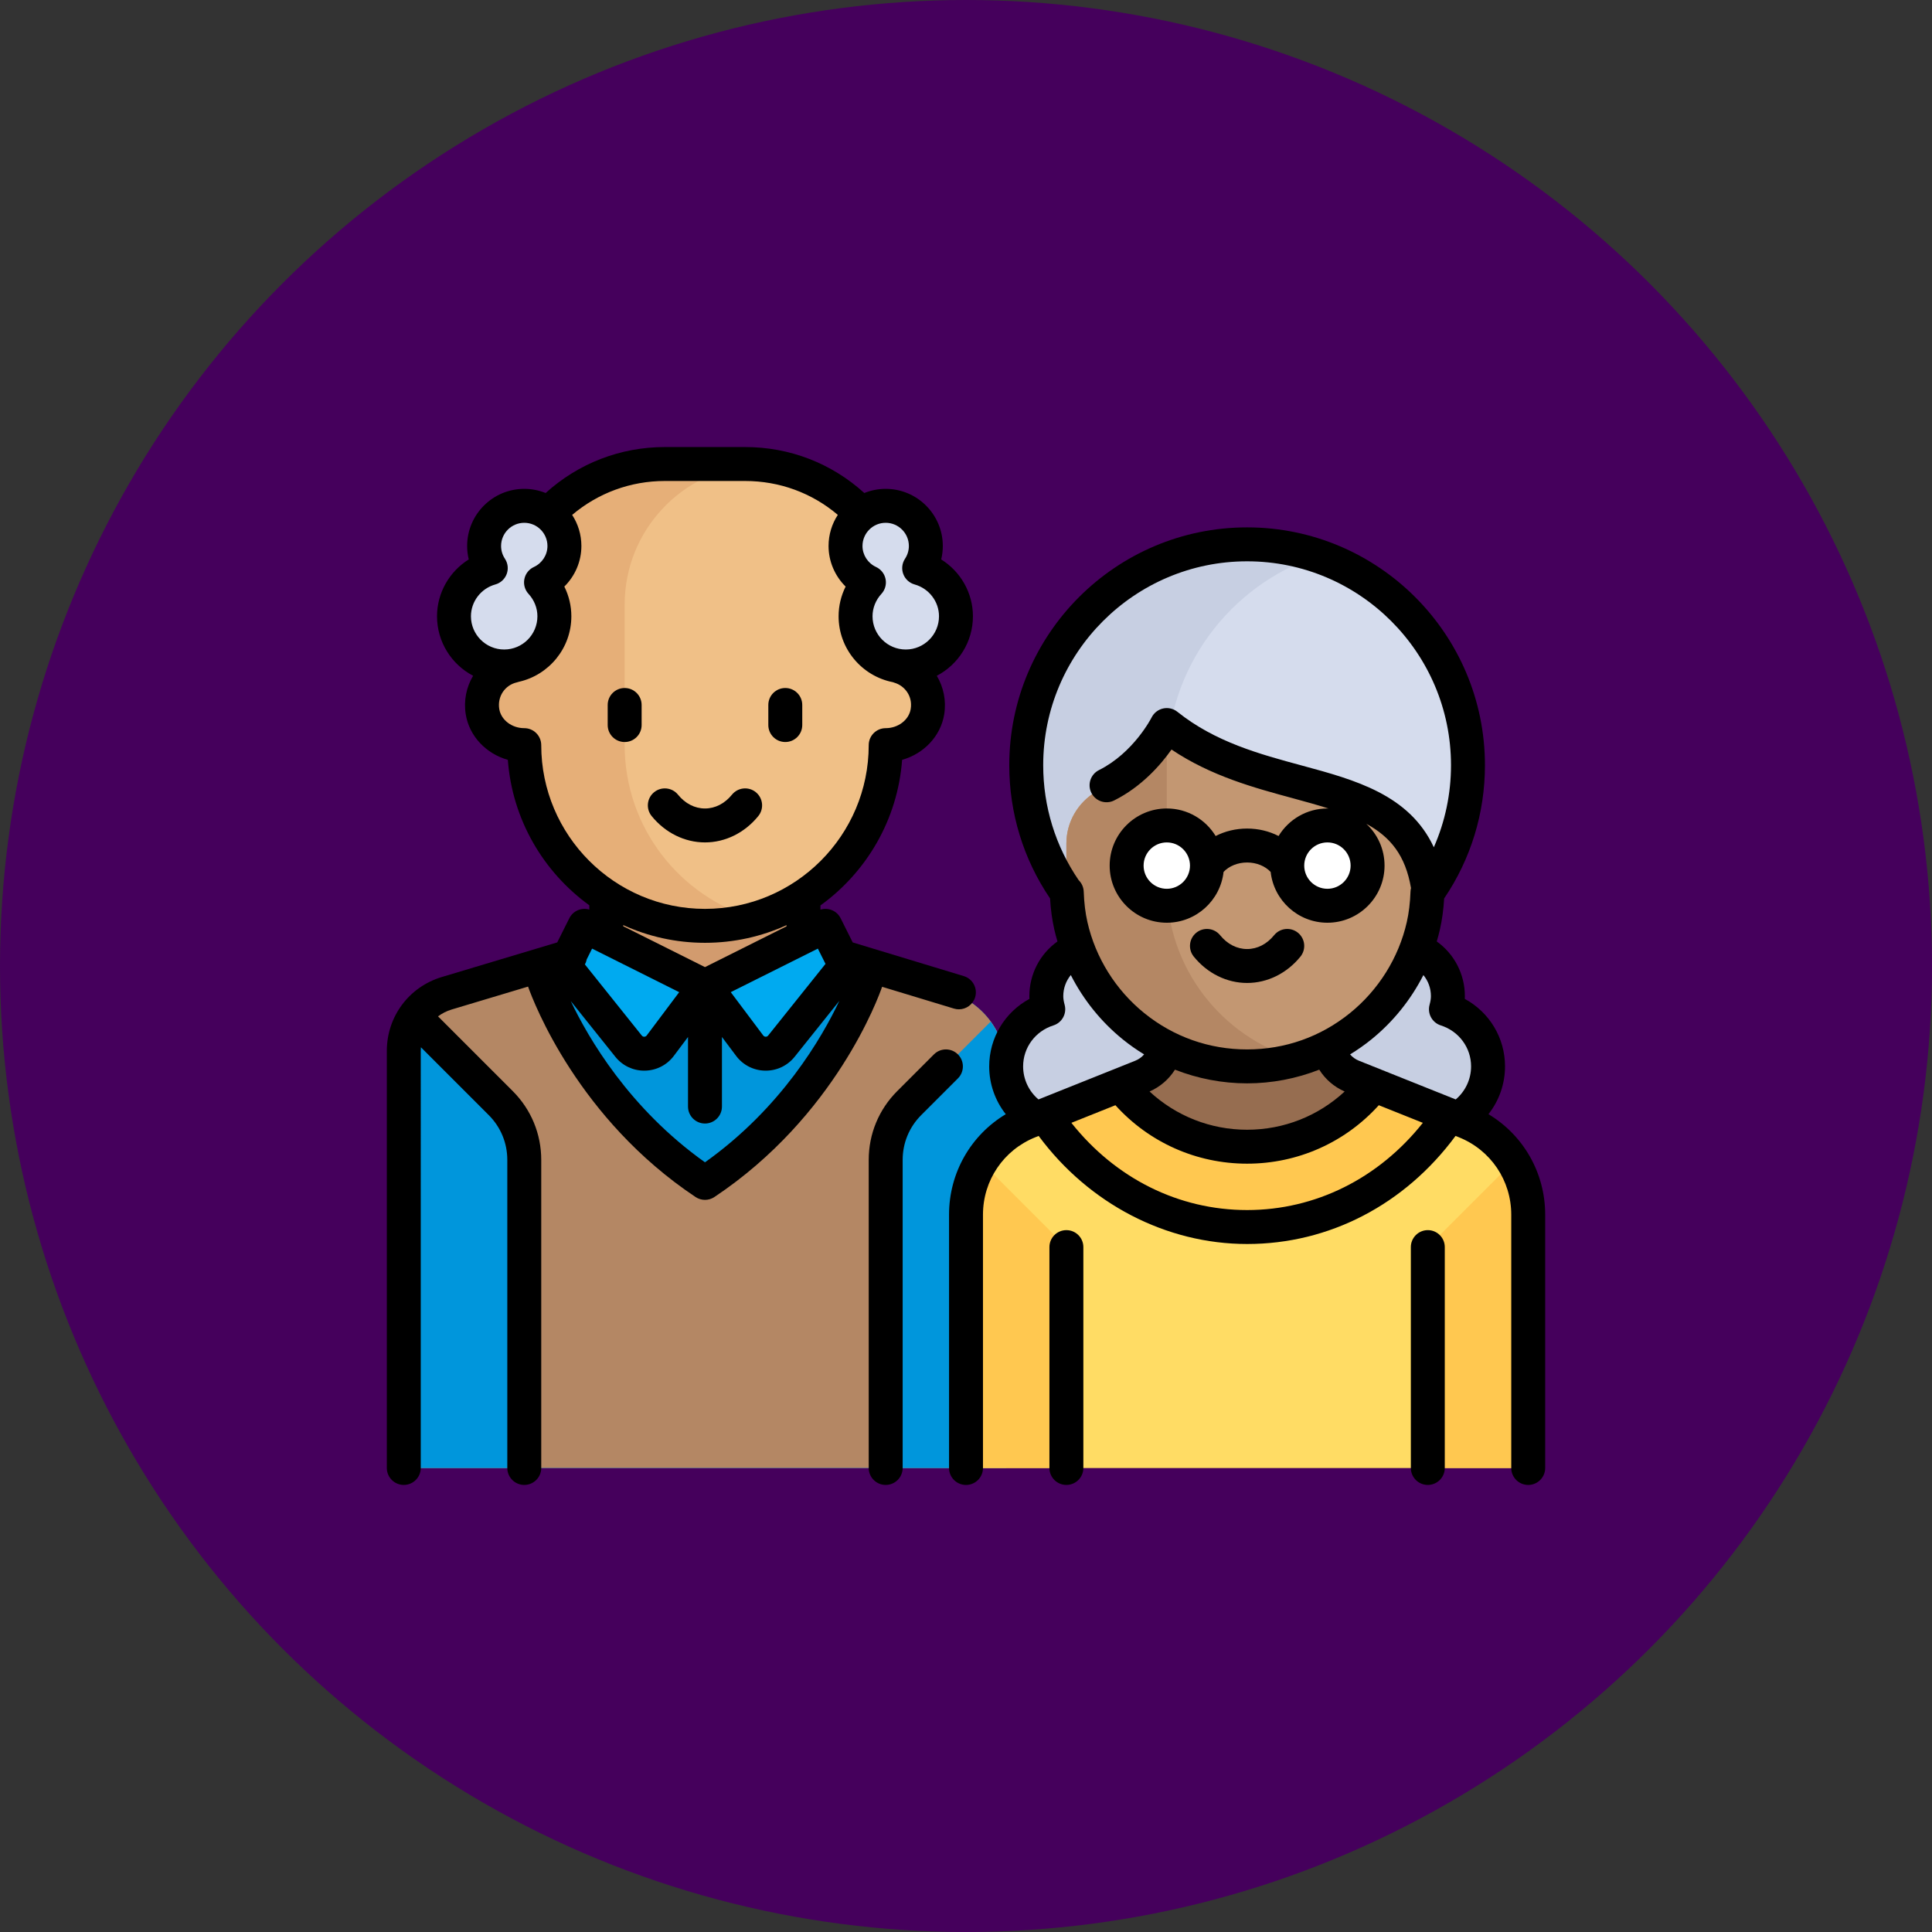 <?xml version="1.0" encoding="utf-8"?>
<!-- Generator: Adobe Illustrator 21.1.0, SVG Export Plug-In . SVG Version: 6.00 Build 0)  -->
<svg version="1.1" id="Layer_1" xmlns="http://www.w3.org/2000/svg" xmlns:xlink="http://www.w3.org/1999/xlink" x="0px" y="0px"
	 viewBox="0 0 508 508" style="enable-background:new 0 0 508 508;" xml:space="preserve">
<rect x="0" y="0" width="508" height="508" fill="#333333" stroke="none"/>
<style type="text/css">
	.st0{fill:#45005C;}
	.st1{fill:#0096DC;}
	.st2{fill:#B48764;}
	.st3{fill:#D29B6E;}
	.st4{fill:#F0C087;}
	.st5{fill:#E6AF78;}
	.st6{fill:#D5DCED;}
	.st7{fill:#00AAF0;}
	.st8{fill:#C7CFE2;}
	.st9{fill:#966D50;}
	.st10{fill:#FFDC64;}
	.st11{fill:#C39772;}
	.st12{fill:#FFFFFF;}
	.st13{fill:#FFC850;}
</style>
<circle class="st0" cx="254" cy="254" r="254"/>
<g>
	<path class="st1" d="M248.562,260.559l-26.239-6.56h-73.913l-26.24,6.56c-9.401,2.35-15.996,10.797-15.996,20.488v104.941h158.386
		v-104.94C264.559,271.356,257.963,262.909,248.562,260.559z"/>
	<path class="st2" d="M248.562,260.559l-16.616-4.153c-3.229,7.887-15.563,34.138-43.536,53.617c-1.805,1.256-4.285,1.256-6.09,0
		c-27.973-19.479-40.307-45.73-43.535-53.617l-16.616,4.154c-9.401,2.35-15.996,10.797-15.996,20.488v104.941h158.386V281.047
		C264.559,271.356,257.963,262.909,248.562,260.559z"/>
	<rect x="158.968" y="227.6" class="st3" width="52.795" height="31.677"/>
	<path class="st4" d="M232.882,174.806v-15.839c0-20.411-16.547-36.957-36.957-36.957h-21.118c-20.41,0-36.957,16.546-36.957,36.957
		v15.839c-5.832,0-10.559,4.727-10.559,10.559s4.727,10.559,10.559,10.559c0,26.242,21.273,47.516,47.516,47.516
		s47.516-21.273,47.516-47.516c5.832,0,10.559-4.727,10.559-10.559S238.713,174.806,232.882,174.806z"/>
	<path class="st5" d="M164.248,195.924v-36.957c0-19.52,15.144-35.465,34.317-36.823c-0.876-0.062-1.748-0.133-2.64-0.133h-21.118
		c-20.41,0-36.957,16.546-36.957,36.957v15.839c-5.832,0-10.559,4.727-10.559,10.559s4.727,10.559,10.559,10.559
		c0,26.242,21.273,47.516,47.516,47.516c4.585,0,9.004-0.685,13.199-1.896C178.751,235.819,164.248,217.581,164.248,195.924z"/>
	<g>
		<path class="st6" d="M148.409,144.449c0-5.832-4.727-10.559-10.559-10.559c-5.832,0-10.559,4.727-10.559,10.559
			c0,2.151,0.651,4.147,1.755,5.816c-5.567,1.55-9.675,6.602-9.675,12.663c0,7.29,5.909,13.199,13.199,13.199
			c7.29,0,13.199-5.91,13.199-13.199c0-3.447-1.352-6.558-3.516-8.908C145.879,152.346,148.409,148.703,148.409,144.449z"/>
		<path class="st6" d="M222.322,144.449c0-5.832,4.727-10.559,10.559-10.559c5.832,0,10.559,4.727,10.559,10.559
			c0,2.151-0.651,4.147-1.755,5.816c5.567,1.55,9.675,6.602,9.675,12.663c0,7.29-5.909,13.199-13.199,13.199
			s-13.199-5.91-13.199-13.199c0-3.447,1.352-6.558,3.516-8.908C224.853,152.346,222.322,148.703,222.322,144.449z"/>
	</g>
	<g>
		<path class="st1" d="M130.118,288.504l-19.862-19.862c-2.563,3.519-4.084,7.808-4.084,12.404v104.942h31.677V307.17
			C137.85,300.169,135.069,293.454,130.118,288.504z"/>
		<path class="st1" d="M240.613,288.504l19.862-19.862c2.563,3.519,4.084,7.808,4.084,12.404v104.942h-31.677V307.17
			C232.882,300.169,235.663,293.454,240.613,288.504z"/>
	</g>
	<g>
		<path class="st7" d="M153.689,243.44l31.677,15.839l-11.749,15.666c-2.071,2.761-6.19,2.825-8.346,0.13l-16.861-21.076
			L153.689,243.44z"/>
		<path class="st7" d="M217.043,243.44l-31.677,15.839l11.749,15.666c2.071,2.761,6.19,2.825,8.346,0.13l16.861-21.076
			L217.043,243.44z"/>
	</g>
	<g>
		<path class="st8" d="M364.87,248.72c8.748,0,15.839,7.091,15.839,15.839c0,0.322-0.076,0.623-0.095,0.94
			c6.186,2.155,10.654,7.977,10.654,14.898c0,8.748-7.091,15.839-15.839,15.839h-26.398v-31.677
			C349.031,255.81,356.122,248.72,364.87,248.72z"/>
		<path class="st8" d="M290.956,248.72c-8.748,0-15.839,7.091-15.839,15.839c0,0.322,0.076,0.623,0.095,0.94
			c-6.186,2.155-10.654,7.977-10.654,14.898c0,8.748,7.091,15.839,15.839,15.839h26.398v-31.677
			C306.795,255.81,299.704,248.72,290.956,248.72z"/>
	</g>
	<path class="st9" d="M385.233,294.877l-29.564-11.826c-3.007-1.203-5.236-3.688-6.164-6.676l-0.473-11.817h-42.236l-0.474,11.817
		c-0.927,2.989-3.158,5.473-6.164,6.676l-29.564,11.826C260.571,298.886,254,308.593,254,319.387v66.603l147.827-0.002v-66.601
		C401.827,308.593,395.255,298.886,385.233,294.877z"/>
	<path class="st10" d="M385.233,294.875l-23.102-9.241c-8.233,9.704-20.497,15.878-34.218,15.878
		c-13.721,0-25.985-6.175-34.217-15.878l-23.102,9.241C260.571,298.884,254,308.591,254,319.385v66.602l147.827-0.002v-66.601
		C401.827,308.591,395.255,298.884,385.233,294.875z"/>
	<circle class="st6" cx="327.913" cy="201.205" r="58.072"/>
	<path class="st8" d="M306.795,201.204c0-25.606,16.593-47.296,39.597-55.021c-5.811-1.951-12.011-3.054-18.479-3.054
		c-32.074,0-58.075,26.001-58.075,58.075s26.001,58.075,58.075,58.075c6.468,0,12.668-1.102,18.479-3.053
		C323.388,248.5,306.795,226.81,306.795,201.204z"/>
	<path class="st11" d="M327.913,280.397L327.913,280.397c-26.242,0-47.516-21.273-47.516-47.516v-11.104
		c0-5.624,3.018-10.781,7.857-13.647c7.059-4.182,12.496-9.906,15.606-13.648c1.672-2.012,4.585-2.494,6.752-1.03
		c26.455,17.874,64.816,14.024,64.816,34.15v5.28C375.429,259.123,354.156,280.397,327.913,280.397z"/>
	<path class="st2" d="M306.795,232.881v-40.129c-1.109,0.234-2.16,0.798-2.935,1.73c-3.11,3.742-8.547,9.466-15.606,13.648
		c-4.839,2.867-7.857,8.023-7.857,13.647v9.403c0,21.821,14.047,41.756,35.092,47.526c9.073,2.488,17.744,2.071,25.623-0.205
		C321.298,272.776,306.795,254.538,306.795,232.881z"/>
	<g>
		<path class="st12" d="M349.031,219.682c-4.369,0-7.92,3.55-7.92,7.92c0,4.37,3.55,7.92,7.92,7.92c4.37,0,7.92-3.55,7.92-7.92
			C356.951,223.231,353.401,219.682,349.031,219.682z"/>
		<path class="st12" d="M306.795,219.682c-4.369,0-7.92,3.55-7.92,7.92c0,4.37,3.55,7.92,7.92,7.92c4.37,0,7.92-3.55,7.92-7.92
			C314.715,223.231,311.164,219.682,306.795,219.682z"/>
	</g>
	<g>
		<path class="st13" d="M280.397,327.913l-22.395-22.395c-2.531,4.087-4.003,8.845-4.003,13.867v66.602l26.398-0.001V327.913z"/>
		<path class="st13" d="M375.429,327.913l22.395-22.395c2.531,4.087,4.003,8.845,4.003,13.867v66.602l-26.398-0.001V327.913z"/>
		<path class="st13" d="M327.913,322.633c22.883,0,43.096-11.243,55.566-28.46l-21.348-8.539
			c-8.232,9.704-20.497,15.878-34.218,15.878s-25.985-6.175-34.218-15.878l-21.348,8.539
			C284.817,311.39,305.03,322.633,327.913,322.633z"/>
	</g>
	<path d="M250.836,265.198c0.432,0.131,0.867,0.193,1.296,0.193c1.914,0,3.683-1.242,4.268-3.168
		c0.715-2.358-0.617-4.849-2.975-5.564l-29.213-8.859l-3.178-6.356c-0.99-1.982-3.255-2.898-5.304-2.264v-1.106
		c12.097-8.739,20.307-22.543,21.471-38.282c5.669-1.584,10.13-6.194,11.064-11.94c0.59-3.625-0.18-7.193-1.942-10.159
		c5.639-2.952,9.499-8.859,9.499-15.654c0-6.162-3.265-11.776-8.343-14.939c0.28-1.152,0.424-2.338,0.424-3.539
		c0-8.282-6.738-15.021-15.021-15.021c-1.987,0-3.883,0.391-5.62,1.095c-8.598-7.811-19.607-12.088-31.336-12.088h-21.118
		c-11.678,0-22.733,4.284-31.338,12.087c-1.737-0.704-3.633-1.095-5.619-1.095c-8.282,0-15.021,6.738-15.021,15.021
		c0,1.201,0.143,2.388,0.424,3.539c-5.078,3.163-8.343,8.777-8.343,14.939c0,6.791,3.855,12.694,9.488,15.648
		c-1.758,2.956-2.523,6.523-1.932,10.165c0.934,5.747,5.395,10.356,11.064,11.94c1.162,15.717,9.351,29.504,21.422,38.245v1.126
		c-2.036-0.604-4.272,0.315-5.255,2.28l-3.175,6.35l-30.345,9.103c-8.654,2.597-14.467,10.411-14.467,19.445v109.645
		c0,2.464,1.998,4.462,4.462,4.462s4.462-1.998,4.462-4.462V276.343c0-0.327,0.015-0.651,0.042-0.972l17.834,17.834
		c3.146,3.146,4.879,7.329,4.879,11.778v81.004c0,2.464,1.998,4.462,4.462,4.462s4.462-1.998,4.462-4.462v-81.004
		c0-6.833-2.661-13.256-7.492-18.088l-19.648-19.648c1.052-0.785,2.249-1.406,3.571-1.802l20.101-6.03
		c1.574,4.424,13.263,34.808,44.047,55.33c0.75,0.5,1.612,0.75,2.475,0.75c0.863,0,1.725-0.25,2.475-0.75
		c31.815-21.21,43.164-52.563,44.098-55.277L250.836,265.198z M215.048,249.426l2.008,4.015l-15.077,18.847
		c-0.207,0.259-0.456,0.312-0.652,0.307c-0.183-0.003-0.443-0.062-0.641-0.327l-8.542-11.389L215.048,249.426z M238.979,143.563
		c0,1.191-0.351,2.35-1.014,3.353c-0.788,1.19-0.959,2.686-0.459,4.023s1.609,2.355,2.983,2.738c3.774,1.051,6.41,4.49,6.41,8.365
		c0,4.818-3.92,8.738-8.738,8.738c-4.818,0-8.738-3.92-8.738-8.738c0-2.159,0.83-4.25,2.337-5.887
		c0.966-1.049,1.372-2.497,1.092-3.896c-0.28-1.399-1.211-2.579-2.506-3.177c-2.164-0.999-3.563-3.165-3.563-5.519
		c0-3.362,2.735-6.098,6.097-6.098C236.244,137.465,238.979,140.2,238.979,143.563z M130.243,153.677
		c1.375-0.383,2.484-1.4,2.983-2.738c0.499-1.337,0.328-2.833-0.459-4.023c-0.663-1.002-1.014-2.162-1.014-3.353
		c0-3.362,2.735-6.098,6.097-6.098s6.097,2.735,6.097,6.097c0,2.354-1.399,4.52-3.563,5.519c-1.295,0.597-2.227,1.778-2.506,3.177
		c-0.28,1.399,0.126,2.846,1.092,3.896c1.507,1.637,2.337,3.728,2.337,5.887c0,4.818-3.92,8.738-8.738,8.738
		c-4.818,0-8.738-3.92-8.738-8.738C123.833,158.167,126.469,154.727,130.243,153.677z M142.312,195.924
		c0-2.464-1.998-4.462-4.462-4.462c-3.281,0-6.109-2.167-6.576-5.041c-0.532-3.274,1.471-6.286,4.66-7.005
		c0.173-0.039,0.338-0.09,0.501-0.147c7.885-1.768,13.795-8.819,13.795-17.229c0-2.729-0.64-5.393-1.847-7.808
		c2.815-2.777,4.487-6.608,4.487-10.671c0-3.012-0.895-5.818-2.427-8.172c6.81-5.764,15.356-8.918,24.363-8.918h21.118
		c9.047,0,17.568,3.139,24.37,8.908c-1.537,2.356-2.434,5.166-2.434,8.183c0,4.062,1.672,7.893,4.487,10.671
		c-1.207,2.415-1.847,5.079-1.847,7.808c0,8.579,6.151,15.746,14.274,17.331c0.137,0.056,0.277,0.106,0.422,0.149
		c2.551,0.762,4.834,3.377,4.261,6.901c-0.467,2.874-3.294,5.041-6.576,5.041c-2.464,0-4.462,1.998-4.462,4.462
		c0,23.74-19.314,43.054-43.054,43.054S142.312,219.665,142.312,195.924z M185.366,247.902c7.641,0,14.9-1.66,21.441-4.634v0.303
		l-21.441,10.72l-21.49-10.745v-0.299C170.429,246.234,177.706,247.902,185.366,247.902z M154.27,252.253l1.413-2.826l22.905,11.453
		l-8.542,11.389c-0.199,0.265-0.459,0.324-0.641,0.327c-0.195,0.015-0.445-0.048-0.652-0.307l-14.958-18.698
		C154.023,253.175,154.183,252.723,154.27,252.253z M185.366,305.617c-19.974-14.196-30.724-32.774-35.292-42.395l11.713,14.641
		c1.864,2.33,4.627,3.656,7.602,3.656c0.052,0,0.105-0.001,0.157-0.001c3.034-0.048,5.819-1.468,7.64-3.895l3.719-4.958v18.292
		c0,2.464,1.998,4.462,4.462,4.462c2.464,0,4.462-1.998,4.462-4.462v-18.292l3.719,4.958c1.821,2.428,4.606,3.848,7.64,3.895
		c0.052,0.001,0.105,0.001,0.157,0.001c2.975,0,5.738-1.327,7.602-3.656l11.748-14.686
		C216.161,272.772,205.443,291.356,185.366,305.617z"/>
	<path d="M199.39,214.574c1.552-1.914,1.259-4.723-0.654-6.275c-1.914-1.553-4.723-1.259-6.275,0.654
		c-1.898,2.34-4.417,3.629-7.094,3.629s-5.196-1.289-7.094-3.629c-1.551-1.914-4.362-2.206-6.275-0.654
		c-1.914,1.552-2.206,4.362-0.654,6.275c3.572,4.404,8.684,6.93,14.024,6.93C190.707,221.504,195.817,218.977,199.39,214.574z"/>
	<path d="M164.248,180.904c-2.464,0-4.462,1.998-4.462,4.462v5.28c0,2.464,1.998,4.462,4.462,4.462c2.464,0,4.462-1.998,4.462-4.462
		v-5.28C168.709,182.901,166.712,180.904,164.248,180.904z"/>
	<path d="M206.484,195.106c2.464,0,4.462-1.998,4.462-4.462v-5.28c0-2.464-1.998-4.462-4.462-4.462
		c-2.464,0-4.462,1.998-4.462,4.462v5.28C202.022,193.109,204.02,195.106,206.484,195.106z"/>
	<path d="M251.875,277.242c-1.742-1.742-4.567-1.742-6.309,0l-9.653,9.653c-4.832,4.832-7.492,11.255-7.492,18.088v81.004
		c0,2.464,1.998,4.462,4.462,4.462c2.464,0,4.462-1.998,4.462-4.462v-81.004c0-4.449,1.733-8.632,4.879-11.778l9.653-9.653
		C253.617,281.81,253.617,278.985,251.875,277.242z"/>
	<path d="M327.913,258.461c5.34,0,10.451-2.526,14.024-6.93c1.552-1.914,1.259-4.723-0.654-6.275
		c-1.914-1.553-4.724-1.259-6.275,0.654c-1.898,2.34-4.417,3.629-7.094,3.629s-5.196-1.289-7.094-3.629
		c-1.551-1.914-4.362-2.206-6.275-0.654s-2.206,4.362-0.654,6.275C317.462,255.934,322.573,258.461,327.913,258.461z"/>
	<path d="M280.397,323.451c-2.464,0-4.462,1.998-4.462,4.462v58.075c0,2.464,1.998,4.462,4.462,4.462
		c2.464,0,4.462-1.998,4.462-4.462v-58.075C284.859,325.449,282.861,323.451,280.397,323.451z"/>
	<path d="M375.429,323.451c-2.464,0-4.462,1.998-4.462,4.462v58.075c0,2.464,1.998,4.462,4.462,4.462
		c2.464,0,4.462-1.998,4.462-4.462v-58.075C379.891,325.449,377.893,323.451,375.429,323.451z"/>
	<path d="M391.374,292.962c2.787-3.535,4.356-7.941,4.356-12.565c0-7.519-4.124-14.247-10.576-17.748
		c0.012-0.244,0.017-0.487,0.017-0.73c0-5.799-2.808-11.108-7.391-14.375c0.303-1.029,0.585-2.065,0.823-3.115
		c0.578-2.548,0.947-5.24,1.12-8.191c7.022-10.362,10.727-22.449,10.727-35.034c0-34.483-28.054-62.536-62.536-62.536
		s-62.536,28.054-62.536,62.536c0,12.586,3.705,24.674,10.728,35.035c0.173,2.952,0.542,5.644,1.12,8.19
		c0.238,1.049,0.52,2.085,0.823,3.115c-4.584,3.267-7.391,8.576-7.391,14.376c0,0.243,0.006,0.487,0.017,0.73
		c-6.453,3.5-10.576,10.23-10.576,17.748c0,4.624,1.569,9.03,4.356,12.565c-9.194,5.517-14.915,15.427-14.915,26.425v66.603
		c0,2.464,1.998,4.462,4.462,4.462c2.464,0,4.462-1.998,4.462-4.462v-66.603c0-9.022,5.413-17.016,13.789-20.367l0.854-0.341
		c13.196,17.834,33.525,28.417,54.81,28.417c21.575,0,41.459-10.338,54.805-28.418l0.857,0.343
		c8.377,3.351,13.789,11.345,13.789,20.367v66.601c0,2.464,1.998,4.462,4.462,4.462s4.462-1.998,4.462-4.462v-66.601
		C406.288,308.389,400.568,298.479,391.374,292.962z M376.247,261.919c0,0.66-0.113,1.384-0.357,2.28
		c-0.628,2.308,0.676,4.7,2.955,5.423c4.761,1.512,7.961,5.842,7.961,10.776c0,3.372-1.492,6.537-4.039,8.689l-25.442-10.177
		c-0.916-0.366-1.707-0.943-2.334-1.665c1.936-1.18,3.801-2.487,5.575-3.92c5.732-4.633,10.395-10.441,13.702-16.942
		C375.521,257.91,376.247,259.85,376.247,261.919z M308.943,281.258c6.009,2.354,12.45,3.6,18.971,3.6
		c6.521,0,12.961-1.246,18.971-3.6c1.584,2.52,3.893,4.522,6.679,5.742c-6.937,6.44-16.011,10.053-25.65,10.053
		c-9.629,0-18.708-3.616-25.648-10.054C305.051,285.779,307.359,283.777,308.943,281.258z M274.3,201.204
		c0-29.562,24.051-53.613,53.613-53.613c29.562,0,53.613,24.051,53.613,53.613c0,7.52-1.545,14.83-4.517,21.577
		c-6.428-13.833-20.716-17.709-34.615-21.47c-11.237-3.04-22.856-6.185-32.813-14.15c-1.052-0.842-2.43-1.164-3.744-0.874
		c-1.316,0.289-2.431,1.157-3.033,2.362c-0.046,0.092-4.72,9.282-13.843,13.843c-2.204,1.102-3.098,3.782-1.995,5.986
		c1.102,2.204,3.781,3.098,5.986,1.995c7.262-3.631,12.265-9.397,15.086-13.388c10.393,6.985,21.812,10.075,32.026,12.839
		c3.353,0.907,6.438,1.767,9.259,2.664c-0.098-0.002-0.194-0.007-0.291-0.007c-5.437,0-10.209,2.904-12.845,7.242
		c-2.466-1.269-5.297-1.962-8.272-1.962c-2.976,0-5.807,0.693-8.273,1.962c-2.637-4.338-7.409-7.242-12.845-7.242
		c-8.282,0-15.021,6.738-15.021,15.021c0,8.282,6.738,15.021,15.021,15.021c7.719,0,14.094-5.854,14.926-13.355
		c1.456-1.549,3.732-2.484,6.192-2.484c2.46,0,4.736,0.935,6.191,2.484c0.832,7.501,7.207,13.355,14.926,13.355
		c8.282,0,15.021-6.738,15.021-15.021c0-4.339-1.851-8.252-4.803-10.996c6.381,3.477,10.305,8.331,11.76,16.905
		c-0.075,0.299-0.123,0.61-0.134,0.93c-0.106,2.975-0.425,5.596-0.974,8.014c-2.124,9.359-7.431,17.858-14.944,23.931
		c-7.73,6.249-17.081,9.551-27.043,9.551c-9.962,0-19.313-3.303-27.043-9.551c-7.513-6.073-12.82-14.572-14.944-23.931
		c-0.547-2.413-0.866-5.031-0.973-8.006c-0.043-1.181-0.542-2.242-1.325-3.014C277.522,222.51,274.3,212.075,274.3,201.204z
		 M355.129,227.601c0,3.362-2.735,6.097-6.097,6.097s-6.098-2.735-6.098-6.097s2.735-6.097,6.098-6.097
		S355.129,224.239,355.129,227.601z M306.795,233.699c-3.362,0-6.097-2.735-6.097-6.097s2.735-6.097,6.097-6.097
		c3.362,0,6.098,2.735,6.098,6.097S310.157,233.699,306.795,233.699z M276.981,269.621c2.28-0.723,3.582-3.115,2.955-5.423
		c-0.244-0.895-0.357-1.62-0.357-2.28c0-2.069,0.726-4.008,1.979-5.537c3.307,6.501,7.971,12.309,13.702,16.942
		c1.774,1.434,3.638,2.741,5.575,3.92c-0.627,0.722-1.419,1.299-2.335,1.665l-25.442,10.177c-2.547-2.152-4.038-5.317-4.038-8.689
		C269.02,275.463,272.22,271.133,276.981,269.621z M327.913,318.171c-17.983,0-34.602-8.307-46.205-22.935l11.576-4.63
		c8.856,9.801,21.323,15.37,34.63,15.37c13.319,0,25.773-5.567,34.628-15.37l11.581,4.632
		C362.514,309.861,345.867,318.171,327.913,318.171z"/>
</g>
</svg>
